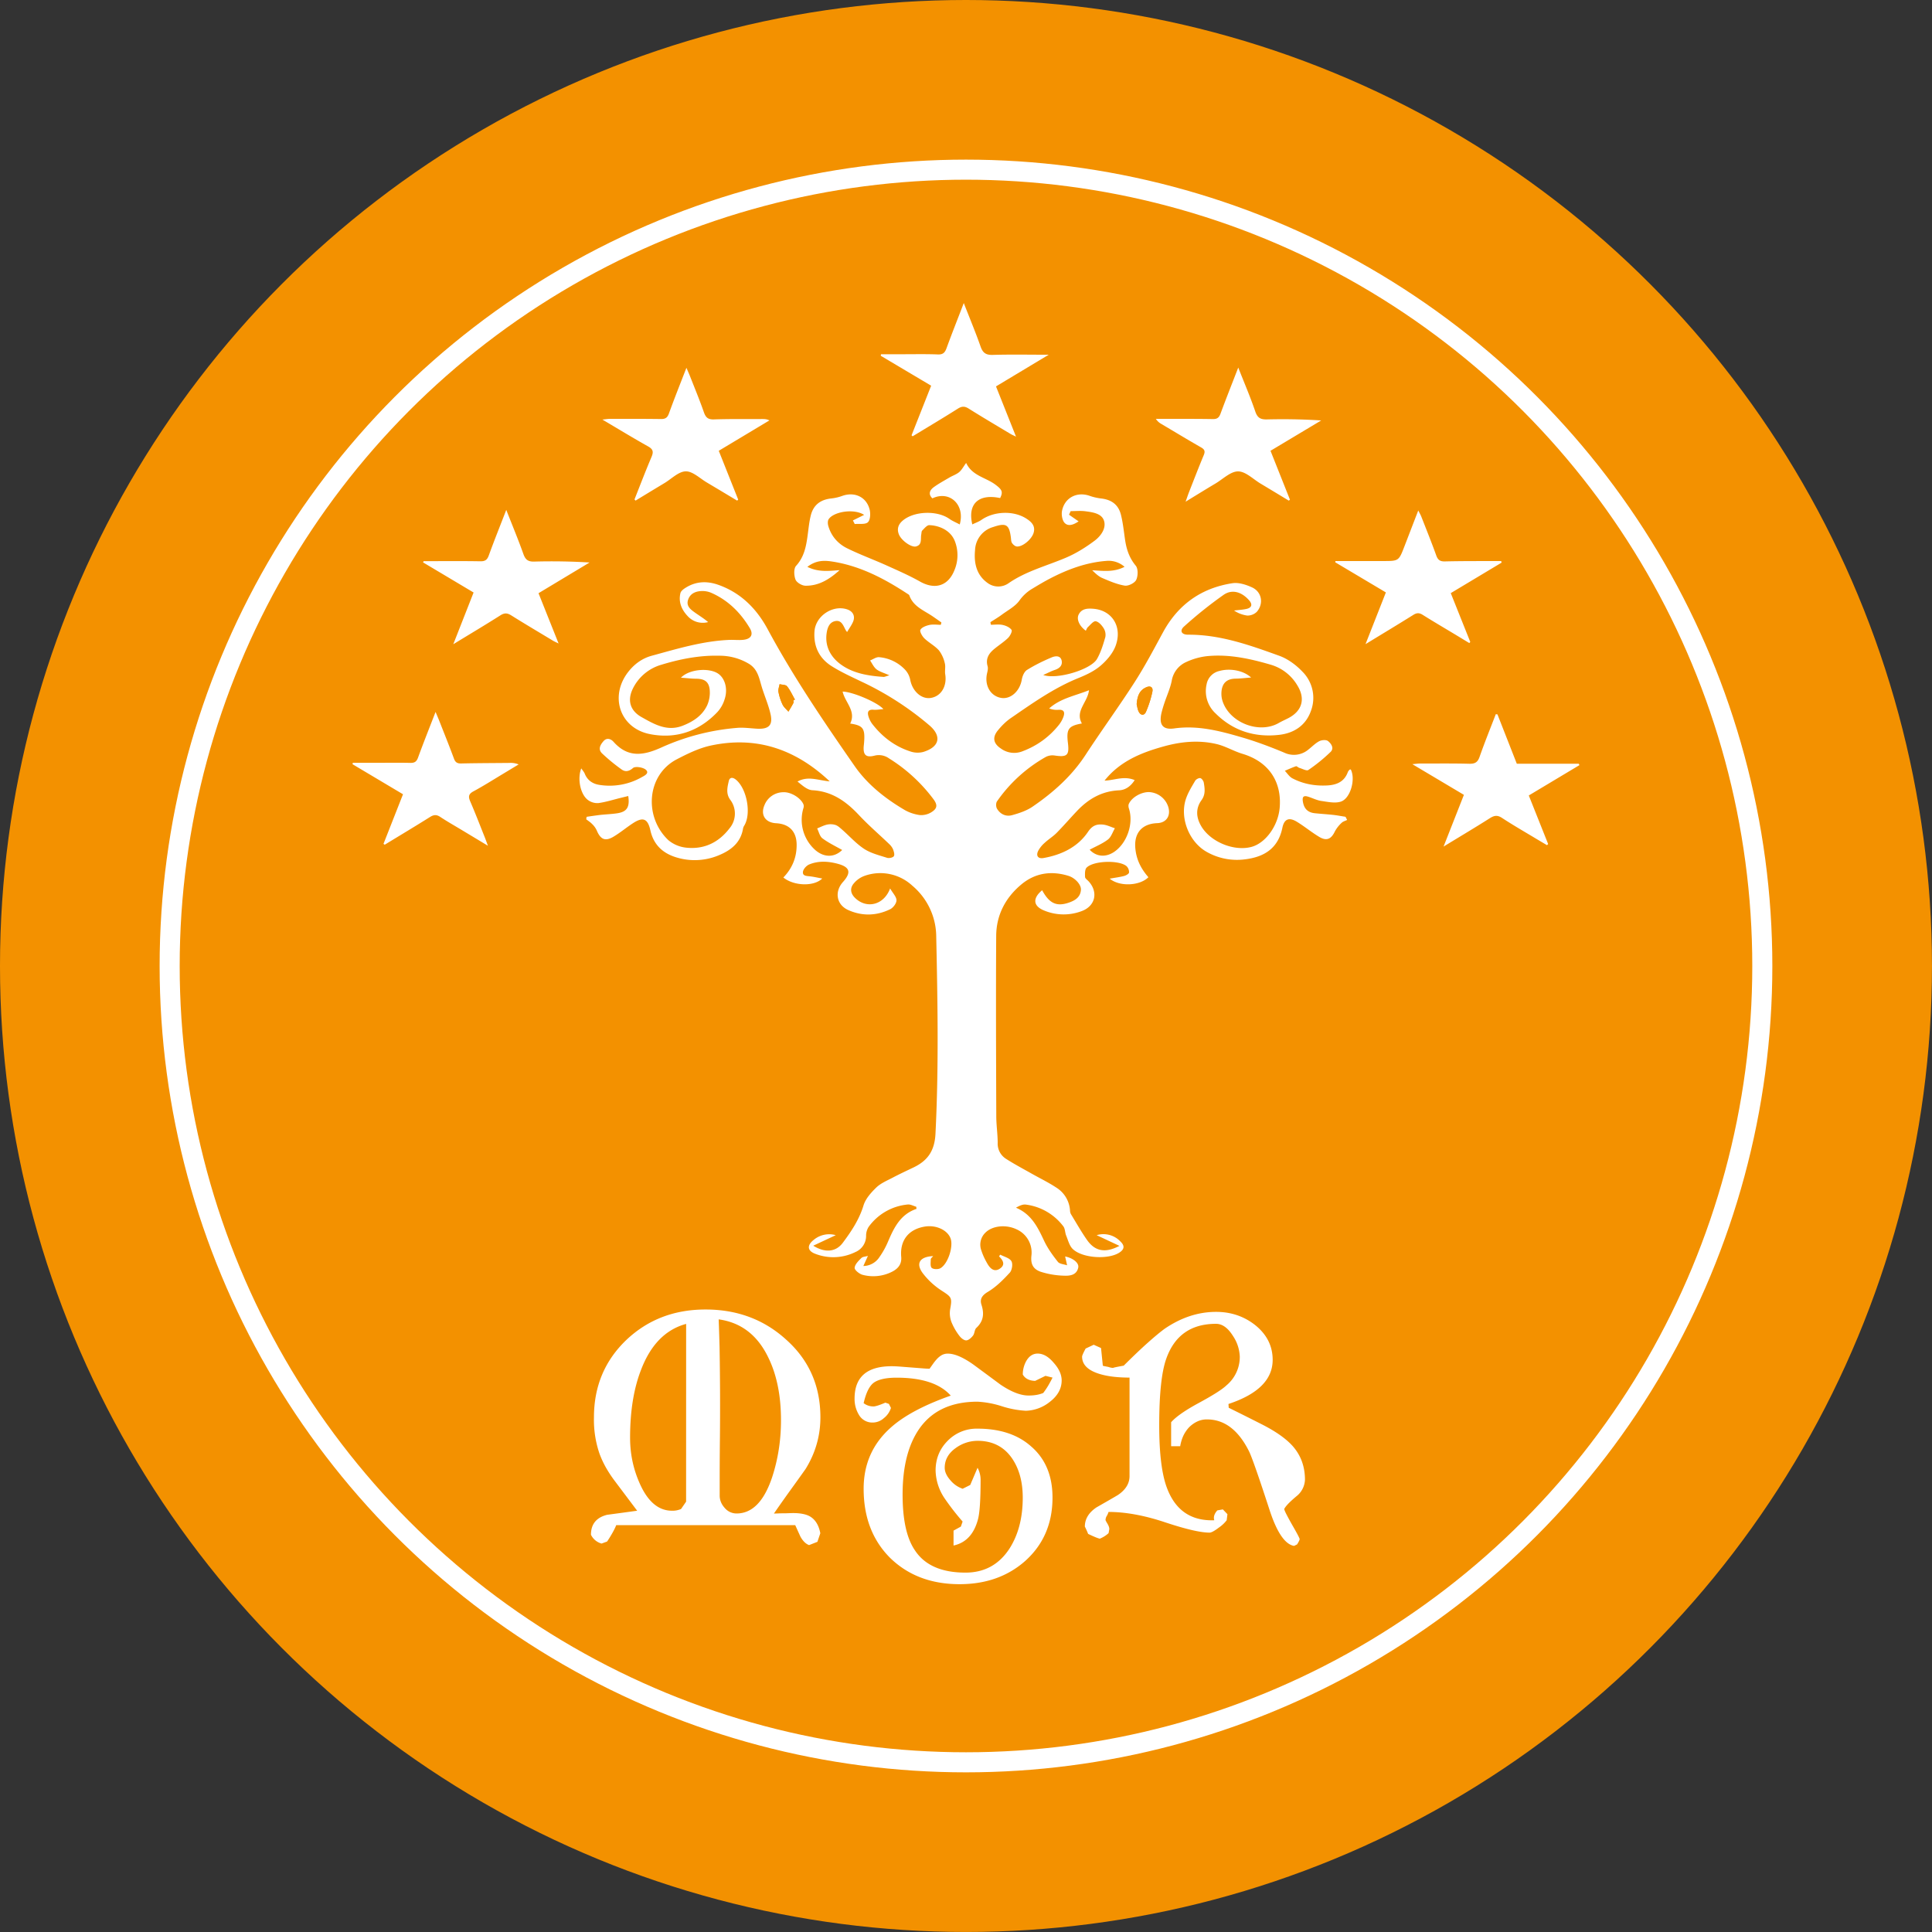 <svg xml:space="preserve" width="192" height="192" viewBox="0 0 192 192">
  <rect x="0" y="0" width="192" height="192" fill="#333333" stroke="none"/>
  <g transform="translate(8.067 8.067)scale(4.136)">
    <circle class="color-orange color-main color-stroke-orange color-stroke-main" fill="#f39100" stroke="#f39100" stroke-miterlimit="10" stroke-width="1.067" cx="21.26" cy="21.26" r="22.677"/>
    <path class="color-white" fill="#fff" d="M12.145 17.676q.156-.024.312-.044c.141-.016.284-.02.423-.041.234-.036.305-.148.265-.415l-.175.043c-.181.044-.36.102-.543.127a.38.38 0 0 1-.25-.074c-.18-.132-.26-.505-.161-.76.036.053.068.087.084.128.064.159.19.243.348.268a1.56 1.56 0 0 0 1.019-.183c.064-.035.195-.096.101-.18-.069-.06-.255-.089-.31-.041-.101.088-.189.093-.271.035a4.4 4.4 0 0 1-.468-.384c-.109-.102-.045-.211.033-.299.081-.091.179-.05.239.017.346.388.715.333 1.148.138a5.5 5.5 0 0 1 1.82-.472c.161-.014.326.012.489.02.276.013.377-.087.315-.355-.05-.22-.143-.43-.209-.646-.062-.204-.093-.419-.297-.551a1.37 1.37 0 0 0-.727-.202c-.477-.012-.939.08-1.39.217a1.1 1.1 0 0 0-.685.575c-.138.281-.064.529.208.682.307.172.614.355.992.207.252-.099.469-.242.586-.489a.75.75 0 0 0 .061-.374c-.02-.196-.126-.263-.322-.265-.114-.001-.227-.015-.369-.025.193-.201.648-.242.874-.11.178.104.261.369.177.624a.8.8 0 0 1-.172.308c-.442.468-1 .656-1.623.534-.724-.142-.978-.909-.524-1.493.147-.189.334-.327.565-.39.612-.167 1.221-.353 1.862-.381.113-.005.227.01.339-.002.185-.02.25-.124.157-.28-.226-.378-.53-.679-.94-.855a.54.54 0 0 0-.233-.036c-.144.008-.268.068-.313.218-.042.142.06.221.157.291.108.078.223.146.327.236a.49.49 0 0 1-.498-.151c-.142-.153-.218-.336-.167-.546.012-.051.076-.098.126-.129.249-.156.515-.165.785-.069.542.192.919.573 1.186 1.068.617 1.146 1.348 2.221 2.089 3.287.305.439.73.776 1.194 1.05.109.065.24.108.365.126a.46.46 0 0 0 .272-.06c.159-.094.168-.182.056-.329a3.9 3.9 0 0 0-1.061-.972.42.42 0 0 0-.352-.065c-.204.051-.273-.02-.256-.23q.008-.067.012-.136c.017-.293-.039-.362-.337-.406.149-.301-.124-.508-.182-.768.228.001.833.254.98.421-.094.007-.168.021-.24.015-.129-.01-.149.059-.12.157a.6.6 0 0 0 .089.181c.242.313.546.545.924.666a.54.54 0 0 0 .298.012c.392-.116.462-.375.155-.64a7.3 7.3 0 0 0-1.64-1.055c-.24-.115-.484-.226-.708-.367-.302-.19-.441-.478-.414-.84.027-.365.435-.64.783-.526.138.045.2.158.146.292-.035.086-.093.163-.146.253-.021-.028-.028-.037-.033-.046-.057-.102-.096-.244-.246-.218-.149.026-.196.167-.213.299-.042.312.1.565.334.738.298.221.664.279 1.031.305.03.002.061-.016.144-.038-.134-.06-.235-.086-.31-.144-.066-.052-.104-.14-.154-.213.072-.028.146-.084.215-.079a.97.97 0 0 1 .629.305.5.5 0 0 1 .12.236c.049.271.265.473.491.439.251-.038.397-.281.35-.57-.014-.085.013-.179-.009-.261a.8.8 0 0 0-.14-.31c-.1-.113-.244-.186-.353-.292-.053-.052-.116-.166-.094-.205.035-.061.136-.098.215-.116.088-.019.184-.004.276-.004l.013-.056q-.106-.076-.214-.15c-.208-.141-.461-.232-.556-.5-.006-.018-.033-.031-.051-.043-.559-.366-1.144-.673-1.817-.773-.195-.029-.383-.024-.582.13.266.132.518.098.774.079-.235.212-.494.38-.821.374-.084-.001-.21-.076-.238-.147-.038-.097-.046-.265.013-.33.191-.209.24-.456.276-.717.023-.163.037-.328.076-.487.062-.258.232-.388.497-.416q.134-.015.261-.061c.295-.105.579.023.657.324.025.097.019.252-.041.309-.063.059-.207.032-.316.043l-.044-.087.27-.133c-.252-.162-.744-.073-.855.108-.024.04-.02.109-.006.158.07.243.229.425.447.534.309.153.634.271.949.413.273.123.548.243.809.39.357.201.675.107.826-.275a.93.93 0 0 0 .015-.682c-.105-.292-.408-.393-.619-.399-.056-.002-.119.078-.17.129-.02.02-.017.064-.024.097-.02.105.027.244-.124.285-.113.031-.352-.141-.412-.287-.054-.133-.016-.243.092-.334.273-.231.827-.249 1.122-.04.074.052.161.087.247.133.134-.474-.243-.824-.657-.627-.108-.103-.061-.199.032-.268.118-.086.248-.156.375-.231.078-.046.169-.075.237-.132.062-.052.101-.131.167-.22.144.308.466.347.697.517.169.125.193.179.12.327-.512-.109-.787.134-.669.633.078-.038.156-.064.22-.109.301-.21.772-.228 1.078-.031.125.08.227.178.173.349-.05.156-.272.338-.405.321-.041-.005-.087-.046-.112-.084-.023-.035-.021-.087-.027-.132-.041-.316-.117-.356-.427-.251a.6.6 0 0 0-.434.552c-.03.314.032.605.311.799a.43.43 0 0 0 .5-.005c.424-.291.917-.414 1.379-.612.241-.103.471-.247.682-.405.148-.111.285-.296.226-.481-.056-.175-.273-.204-.448-.227-.116-.015-.235-.003-.353-.003l-.039.086.23.16c-.116.078-.242.129-.332.041-.061-.06-.084-.198-.067-.291.061-.319.359-.471.663-.364q.135.047.278.064c.25.029.415.148.476.394.049.197.069.402.099.603.034.228.102.432.256.618.06.072.056.247.011.341-.037.076-.188.151-.274.138-.186-.03-.366-.108-.541-.183-.09-.038-.165-.112-.242-.186.258.013.513.053.777-.083a.58.58 0 0 0-.442-.142c-.484.038-.928.204-1.354.426-.146.076-.287.161-.428.246a1 1 0 0 0-.301.279c-.1.141-.274.231-.419.338-.089.066-.185.123-.279.183l.011.062c.095 0 .194-.015.285.005.078.017.17.058.212.119.022.031-.035.145-.084.193-.106.102-.233.181-.345.276-.124.105-.197.231-.146.405.014.049 0 .11-.012.162-.069.288.073.547.328.596.234.045.458-.159.505-.438.014-.083.058-.19.123-.231.189-.118.391-.217.596-.303.08-.034.211-.054.239.078.024.113-.051.186-.163.223-.088.029-.17.074-.28.122.326.117 1.146-.129 1.292-.385.093-.162.149-.348.201-.529a.3.3 0 0 0-.042-.211c-.045-.071-.119-.155-.191-.166-.054-.008-.127.086-.187.141-.023.021-.033.057-.05.086-.15-.107-.228-.271-.173-.385.072-.149.215-.153.353-.142.451.034.706.434.535.893-.067.18-.212.348-.361.476-.152.13-.344.22-.532.296-.59.239-1.103.604-1.621.96-.12.082-.227.19-.319.304-.134.168-.099.313.079.43a.54.54 0 0 0 .516.066q.532-.2.883-.643a.7.7 0 0 0 .099-.177c.043-.113.024-.189-.125-.177a.5.5 0 0 1-.214-.033c.271-.244.617-.302.957-.438-.034.294-.341.498-.171.799-.322.057-.376.133-.336.465.037.302-.018.35-.324.304a.35.35 0 0 0-.207.035 3.55 3.55 0 0 0-1.173 1.068c-.028.04-.026.129-.001.173.079.136.217.199.364.158.172-.047.351-.107.496-.207.494-.339.936-.731 1.269-1.241.384-.589.8-1.157 1.18-1.749.248-.385.462-.793.681-1.196.363-.669.922-1.065 1.668-1.18.15-.023.327.034.471.1.234.107.286.388.117.585a.32.32 0 0 1-.231.092.74.74 0 0 1-.318-.121c.099-.012.2-.017.297-.038.13-.029.152-.107.065-.207-.17-.195-.4-.276-.608-.135a10 10 0 0 0-.952.761c-.117.102-.067.201.096.2.771-.004 1.482.252 2.19.507.204.074.401.219.552.378a.89.89 0 0 1 .207.947c-.126.355-.413.534-.761.574-.58.067-1.104-.092-1.527-.512a.73.73 0 0 1-.219-.699.4.4 0 0 1 .311-.324c.245-.069.572-.016.759.158-.147.011-.259.026-.371.027-.2.002-.316.095-.339.293a.6.6 0 0 0 .015.218c.151.537.878.831 1.36.554.073-.042.151-.076.227-.115.332-.171.418-.462.223-.781a1.1 1.1 0 0 0-.643-.504c-.497-.145-1.003-.257-1.526-.206a1.6 1.6 0 0 0-.502.14.6.6 0 0 0-.351.45c-.036.182-.116.355-.175.532a3 3 0 0 0-.072.244c-.063.28.029.41.307.371.575-.081 1.116.065 1.653.223.336.099.666.224.99.359a.54.54 0 0 0 .587-.08c.085-.066.162-.148.256-.196.058-.029.164-.038.208-.003.076.059.156.172.061.263a4 4 0 0 1-.533.433c-.041.028-.143-.03-.216-.051-.029-.009-.061-.045-.081-.039-.091.03-.179.072-.268.109.059.061.109.142.18.18.261.137.545.188.84.172.225-.012.41-.089.494-.321.007-.02.024-.038.039-.055.006-.007.02-.007.031-.009.122.233-.007.703-.242.775-.14.043-.309.005-.463-.017-.105-.015-.204-.065-.306-.099-.109-.036-.161-.019-.139.116.028.173.122.261.29.278.147.015.294.024.441.04.098.011.195.03.293.045l.039.076c-.045.023-.1.036-.134.071a.8.8 0 0 0-.159.202c-.088.188-.2.241-.379.133-.184-.11-.351-.25-.535-.362-.187-.114-.305-.07-.349.146-.103.497-.44.702-.903.757a1.47 1.47 0 0 1-.919-.182c-.419-.238-.648-.813-.496-1.269.051-.153.14-.295.222-.436.021-.036.087-.072.124-.065.035.007.077.067.084.109.024.144.045.284-.055.421-.144.199-.13.415-.007.624.22.375.777.608 1.198.501.346-.087.652-.51.688-.948.052-.639-.279-1.107-.895-1.291-.21-.063-.404-.182-.616-.233-.427-.102-.856-.062-1.279.056-.541.15-1.05.357-1.419.821.232-.005.466-.122.724-.012-.096.151-.223.238-.375.245-.413.019-.736.206-1.011.497-.164.173-.32.354-.487.524-.087.088-.196.154-.287.239a.7.7 0 0 0-.157.193c-.059.118-.006.197.126.174.433-.076.823-.263 1.07-.629.105-.156.21-.187.354-.175.099.008.195.058.292.089-.055.092-.089.211-.168.271-.133.101-.293.166-.438.244.156.168.381.192.589.052.311-.211.471-.684.354-1.041-.011-.034-.016-.079-.003-.109.073-.167.317-.3.508-.285a.51.51 0 0 1 .444.367c.057.212-.056.37-.268.378-.365.014-.56.235-.527.601.023.258.121.476.314.698-.199.204-.683.237-.93.035.132-.024.24-.037.344-.064.047-.012.117-.051.121-.084a.2.2 0 0 0-.064-.156c-.186-.148-.793-.128-.956.039-.044.045-.04.149-.037.224.002.036.053.07.084.103.236.256.167.59-.156.714a1.22 1.22 0 0 1-.899-.006c-.278-.107-.297-.296-.06-.492.17.314.344.398.635.3.151-.051.285-.129.297-.311.008-.124-.141-.286-.301-.335-.415-.127-.802-.07-1.136.211-.38.319-.596.735-.599 1.231-.009 1.447-.003 2.895.002 4.343.001.21.033.419.034.629a.43.43 0 0 0 .204.388c.2.128.41.239.617.356.197.111.402.21.591.335a.7.7 0 0 1 .326.552.2.2 0 0 0 .02.081c.127.208.247.421.386.62.192.276.44.325.781.145l-.547-.257a.56.56 0 0 1 .567.148c.113.105.102.193-.027.274-.269.169-.885.132-1.115-.09-.081-.078-.112-.212-.158-.323-.029-.071-.024-.164-.068-.221a1.34 1.34 0 0 0-.902-.523c-.075-.01-.156.03-.236.075.374.157.524.472.676.795.085.181.206.348.331.506.042.053.146.057.222.083l-.048-.212c.184.036.34.153.315.268-.04.187-.21.2-.353.193a2 2 0 0 1-.546-.093c-.196-.067-.249-.198-.224-.404a.61.61 0 0 0-.362-.618c-.257-.121-.584-.085-.75.086a.4.4 0 0 0-.092.426c.036.112.089.221.149.323.064.108.159.2.292.113.142-.093.081-.201-.017-.297l.029-.041c.093.05.221.078.268.156.039.064.016.217-.038.276-.158.172-.33.345-.529.463-.143.085-.195.177-.152.309.07.217.049.396-.124.557-.044.041-.039.132-.079.184s-.107.114-.164.115c-.055.001-.126-.058-.164-.11a1.4 1.4 0 0 1-.191-.333.6.6 0 0 1-.03-.308c.051-.274.033-.29-.198-.44a1.8 1.8 0 0 1-.458-.42c-.178-.237-.077-.4.247-.414-.025.032-.057.054-.057.076-.001.072-.016.173.023.207.042.037.155.039.209.008.183-.105.316-.526.243-.718-.077-.202-.351-.327-.62-.282-.391.065-.6.333-.565.729.015.172-.074.28-.215.353a1 1 0 0 1-.712.077c-.078-.02-.196-.115-.192-.168.005-.082.092-.167.16-.235.034-.034.102-.035.159-.052l-.11.243a.47.47 0 0 0 .389-.218q.122-.174.205-.371c.143-.334.298-.654.683-.784l-.006-.051c-.068-.019-.139-.061-.204-.054a1.31 1.31 0 0 0-.943.542.4.4 0 0 0-.058.207.42.42 0 0 1-.254.392 1.2 1.2 0 0 1-.959.047c-.201-.072-.213-.205-.047-.337a.58.58 0 0 1 .531-.114l-.541.253c.28.174.541.157.711-.071.204-.274.394-.557.497-.897.049-.161.182-.309.308-.431.107-.103.256-.164.391-.235.165-.087.335-.166.504-.247.339-.162.505-.4.526-.806.08-1.584.052-3.168.018-4.751a1.61 1.61 0 0 0-.574-1.212 1.13 1.13 0 0 0-1.144-.238.6.6 0 0 0-.259.179c-.1.113-.086.241.024.35.273.271.692.183.845-.225.066.115.152.199.153.284.001.074-.08.181-.153.216-.327.159-.67.169-1.004.02-.286-.127-.339-.441-.127-.677.203-.227.167-.357-.129-.436-.229-.061-.463-.075-.685.017-.065.027-.139.108-.149.173-.015.106.089.103.169.112.094.011.186.033.294.052-.2.199-.685.18-.934-.024.214-.221.323-.486.319-.794-.004-.314-.179-.493-.495-.51-.256-.014-.379-.198-.279-.432a.49.49 0 0 1 .449-.313c.182-.011.421.133.488.29a.14.14 0 0 1 0 .092.97.97 0 0 0 .294 1.015c.213.178.456.169.637-.009-.157-.09-.327-.17-.474-.28-.065-.049-.086-.157-.127-.238.08-.032.157-.074.239-.092a.4.4 0 0 1 .202.009c.059.02.11.07.159.112.177.155.336.336.53.463.162.105.362.154.55.214.048.015.14-.004.163-.04.024-.037-.001-.116-.022-.17a.4.4 0 0 0-.09-.121c-.241-.231-.495-.449-.723-.692-.309-.33-.647-.575-1.123-.601-.125-.007-.244-.118-.357-.209.259-.144.507-.024.774-.004-.82-.774-1.763-1.096-2.86-.86-.282.061-.555.195-.815.33-.725.378-.795 1.382-.201 1.944a.8.8 0 0 0 .428.179c.426.046.778-.122 1.038-.462a.55.55 0 0 0 .015-.695c-.102-.147-.064-.295-.031-.441.021-.097.094-.098.169-.038.266.214.378.82.204 1.105a.2.2 0 0 0-.031.078c-.053.313-.262.495-.533.615a1.5 1.5 0 0 1-1.08.068c-.32-.1-.536-.304-.612-.645-.063-.284-.177-.33-.418-.173-.157.102-.301.224-.461.32-.204.124-.318.074-.41-.146a.5.5 0 0 0-.113-.156c-.041-.043-.093-.075-.14-.112zm13.216-2.707c.011.046.018.109.042.165.045.108.138.121.182.019a2.6 2.6 0 0 0 .153-.479c.023-.11-.044-.158-.153-.107-.165.075-.208.223-.224.402m-8.248-.091.037-.02c-.062-.108-.113-.223-.19-.319-.032-.039-.118-.035-.179-.051-.01.062-.038.128-.027.186.019.104.053.208.098.303.031.065.093.114.141.171.04-.068.082-.135.118-.205.01-.016.002-.042.002-.065m2.839-6.369.471-1.192-1.211-.719.006-.037h.532c.278 0 .556-.006.834.005.12.005.168-.041.207-.146.127-.349.265-.695.416-1.089.147.378.286.709.404 1.046.053.152.129.205.292.2.43-.013.861-.004 1.345-.004l-1.267.761.481 1.207c-.063-.031-.101-.046-.135-.067-.335-.201-.673-.4-1.004-.608-.096-.06-.164-.057-.259.003-.359.227-.724.444-1.086.664zM8.23 11.533c.454 0 .908-.005 1.362.003.118.002.166-.038.204-.145.129-.356.271-.708.418-1.09.145.37.287.71.41 1.056.049.139.111.191.265.186a15 15 0 0 1 1.327.022l-1.227.738.482 1.208c-.062-.03-.099-.046-.133-.066-.335-.202-.672-.401-1.004-.609-.093-.058-.161-.064-.258-.003-.359.228-.724.445-1.135.696l.488-1.243-1.215-.724zm-.966 6.793.469-1.192-1.213-.722.007-.034h.583c.267 0 .534-.004.8.002.101.002.149-.03.184-.127.13-.356.271-.709.421-1.097.038.091.066.154.091.218.118.3.239.6.351.903.033.09.079.119.173.117.386-.009.772-.009 1.157-.013a.5.5 0 0 1 .224.036l-.369.223c-.238.143-.473.292-.717.424-.119.064-.126.127-.077.241.124.286.235.577.351.866.02.051.038.103.074.2l-.653-.393c-.165-.099-.333-.194-.494-.301-.089-.059-.157-.052-.245.004-.36.226-.724.444-1.087.665zm26.866-6.758-1.222.733.469 1.173-.023.027-.32-.194c-.267-.161-.536-.318-.8-.484-.084-.053-.145-.05-.227.002-.365.228-.734.45-1.147.702l.489-1.243-1.217-.724.006-.03h1.145c.376 0 .376 0 .514-.358l.33-.857c.033.066.057.105.073.147.122.311.247.621.36.935.039.108.092.145.209.142.408-.01.817-.007 1.225-.009h.126zm-.1 3.646.465 1.186h1.488l.017.034-1.217.729.465 1.167-.028.027-.268-.159c-.272-.164-.548-.322-.813-.496-.108-.071-.185-.06-.288.005-.354.225-.715.439-1.116.684l.489-1.243-1.239-.737c.086-.008.131-.015.176-.015.397 0 .795-.005 1.192.005.134.003.201-.033.247-.164.121-.346.259-.685.39-1.027zm-6.228-8.333c.147.374.292.711.41 1.058.053.154.129.192.281.188.43-.01.86-.004 1.302.025l-1.218.729.467 1.174-.027.024q-.337-.205-.676-.408c-.18-.107-.361-.294-.542-.295-.18-.001-.363.183-.542.29-.229.136-.455.276-.72.438.036-.102.058-.168.083-.232.116-.295.23-.592.352-.884.039-.093.024-.139-.064-.189-.32-.183-.635-.374-.952-.562a.36.36 0 0 1-.133-.123h.227c.38.001.761-.002 1.141.005.102.002.149-.033.184-.128.133-.36.275-.717.427-1.11M13.295 10.05c.135-.341.266-.684.409-1.021.052-.122.039-.186-.083-.254-.356-.199-.704-.412-1.098-.644.089-.009.134-.017.179-.017.408 0 .817-.002 1.225.004.107.002.159-.03.196-.135.129-.357.27-.709.42-1.096.035.082.061.139.084.197.114.29.233.578.336.872.044.126.101.176.241.171.385-.013.771-.007 1.157-.009.055 0 .11 0 .176.033l-1.217.73.467 1.173-.026.024-.413-.248-.307-.183c-.171-.099-.343-.274-.513-.272-.172.002-.342.179-.511.281q-.349.21-.696.422z"/>
    <path class="color-orange color-main" fill="#f39100" d="M25.361 14.969c.015-.179.058-.327.224-.403.11-.05.177-.002.153.107a2.5 2.5 0 0 1-.153.479c-.044.102-.137.089-.182-.019-.023-.055-.03-.118-.042-.164m-8.248-.091c0 .022.008.049-.001.067q-.057.104-.118.205c-.048-.056-.11-.106-.141-.171a1.2 1.2 0 0 1-.098-.303c-.011-.058.017-.124.027-.186.061.016.147.011.179.051.077.095.128.211.19.319q-.02.008-.038.018"/>
    <path class="color-white" fill="#fff" d="m17.69 35.096-.2.079q-.116-.042-.206-.2l-.064-.14-.063-.14h-4.301q-.03.078-.085.176a3 3 0 0 1-.134.218l-.133.049a.4.4 0 0 1-.255-.212q0-.382.388-.479l.364-.049.358-.049-.267-.355-.267-.355a3 3 0 0 1-.225-.343 2.3 2.3 0 0 1-.146-.319 2.5 2.5 0 0 1-.133-.873q0-1.116.782-1.862.771-.728 1.899-.728 1.14 0 1.935.722.825.735.825 1.869 0 .667-.358 1.244-.194.273-.383.534-.188.261-.376.534l.1-.003q.063-.003.13-.003t.127-.003l.097-.003q.278 0 .419.085.188.115.242.4zm-3.154-5.236q-.741.2-1.086 1.11-.261.674-.261 1.626 0 .57.224 1.08.291.673.783.673a.5.5 0 0 0 .218-.042l.121-.176zm1.965.789q-.388-.789-1.183-.898.012.315.021.667a81 81 0 0 1 .009 2.153 85 85 0 0 0-.006.898v.516q0 .163.121.297a.37.37 0 0 0 .285.133q.564 0 .855-.873.212-.65.212-1.365.001-.898-.314-1.528m6.771 1.086a.96.96 0 0 1-.576.212 2.3 2.3 0 0 1-.576-.109 2.3 2.3 0 0 0-.582-.109q-.953 0-1.407.661-.394.576-.394 1.571 0 .91.297 1.341.352.534 1.213.534.686 0 1.062-.583.315-.497.315-1.219 0-.564-.255-.94-.291-.425-.831-.425a.9.9 0 0 0-.528.176q-.261.188-.261.473 0 .146.14.303a.66.66 0 0 0 .291.2l.182-.091.176-.413a.6.6 0 0 1 .073.285q0 .71-.061.946-.14.54-.589.637v-.358l.176-.097.042-.121a6 6 0 0 1-.437-.564 1.24 1.24 0 0 1-.212-.661q0-.425.291-.716a.97.97 0 0 1 .716-.291q.807 0 1.286.425.516.443.516 1.231 0 .934-.656 1.523-.631.558-1.577.558-1.02 0-1.668-.631-.637-.637-.637-1.662 0-.88.637-1.456.478-.437 1.456-.782-.383-.43-1.298-.431-.383 0-.552.121-.157.116-.243.491a.38.38 0 0 0 .237.079q.072 0 .285-.091l.085.03.049.097a.5.5 0 0 1-.17.245.4.4 0 0 1-.267.106.37.37 0 0 1-.334-.188.73.73 0 0 1-.103-.388q0-.777.892-.777.084 0 .203.009l.54.042q.106.009.167.009l.088-.124q.046-.064.097-.118a.5.5 0 0 1 .113-.088.3.3 0 0 1 .139-.033q.243 0 .613.261l.328.242.328.243q.388.261.673.261.207 0 .352-.061a2 2 0 0 0 .121-.179 4 4 0 0 0 .103-.191l-.17-.042-.248.121q-.213-.006-.297-.152a.66.66 0 0 1 .085-.328q.103-.176.273-.176.2 0 .388.225.189.212.188.424-.002.295-.287.513m5.937 2.259q-.255.212-.303.315.012.049.067.152.054.104.14.255.164.285.164.315t-.061.127l-.073.036q-.321-.054-.582-.843-.407-1.25-.504-1.438-.382-.759-1.007-.758a.54.54 0 0 0-.237.052.7.7 0 0 0-.194.139.8.8 0 0 0-.139.207 1 1 0 0 0-.073.246h-.218v-.576q.17-.194.649-.455.528-.285.679-.43a.89.89 0 0 0 .322-.692.96.96 0 0 0-.164-.497q-.182-.291-.407-.291-.898 0-1.195.837-.17.473-.17 1.602 0 1.019.188 1.51.303.801 1.135.771-.036-.116.073-.237l.133-.024.11.115-.018.146a.8.8 0 0 1-.188.176q-.158.121-.224.121-.322 0-1.068-.248-.747-.249-1.359-.249a.4.4 0 0 1-.039.091.2.2 0 0 0-.033.103q0 .012.046.088.045.076.045.131l-.018.097a.7.7 0 0 1-.212.133 1 1 0 0 1-.118-.042q-.07-.03-.161-.073a2 2 0 0 0-.079-.176q0-.273.279-.461l.255-.146q.128-.073.261-.152.279-.188.279-.455V31.15q-.413 0-.691-.079-.45-.127-.449-.425 0-.036.085-.194l.194-.091.176.079.018.176.025.248a.2.2 0 0 0 .042.012l.091.018a.4.4 0 0 0 .127.024q-.061 0 .242-.055.334-.333.58-.552t.403-.334q.595-.406 1.237-.406.528 0 .928.309.43.339.431.843 0 .71-1.062 1.061l.006.091q.406.2.813.407.474.243.71.498.309.339.309.825a.53.53 0 0 1-.196.389"/>
    <circle class="color-stroke-white" fill="none" stroke="#fff" stroke-miterlimit="10" stroke-width=".482" cx="21.26" cy="21.26" r="19.134"/>
  </g>
</svg>
